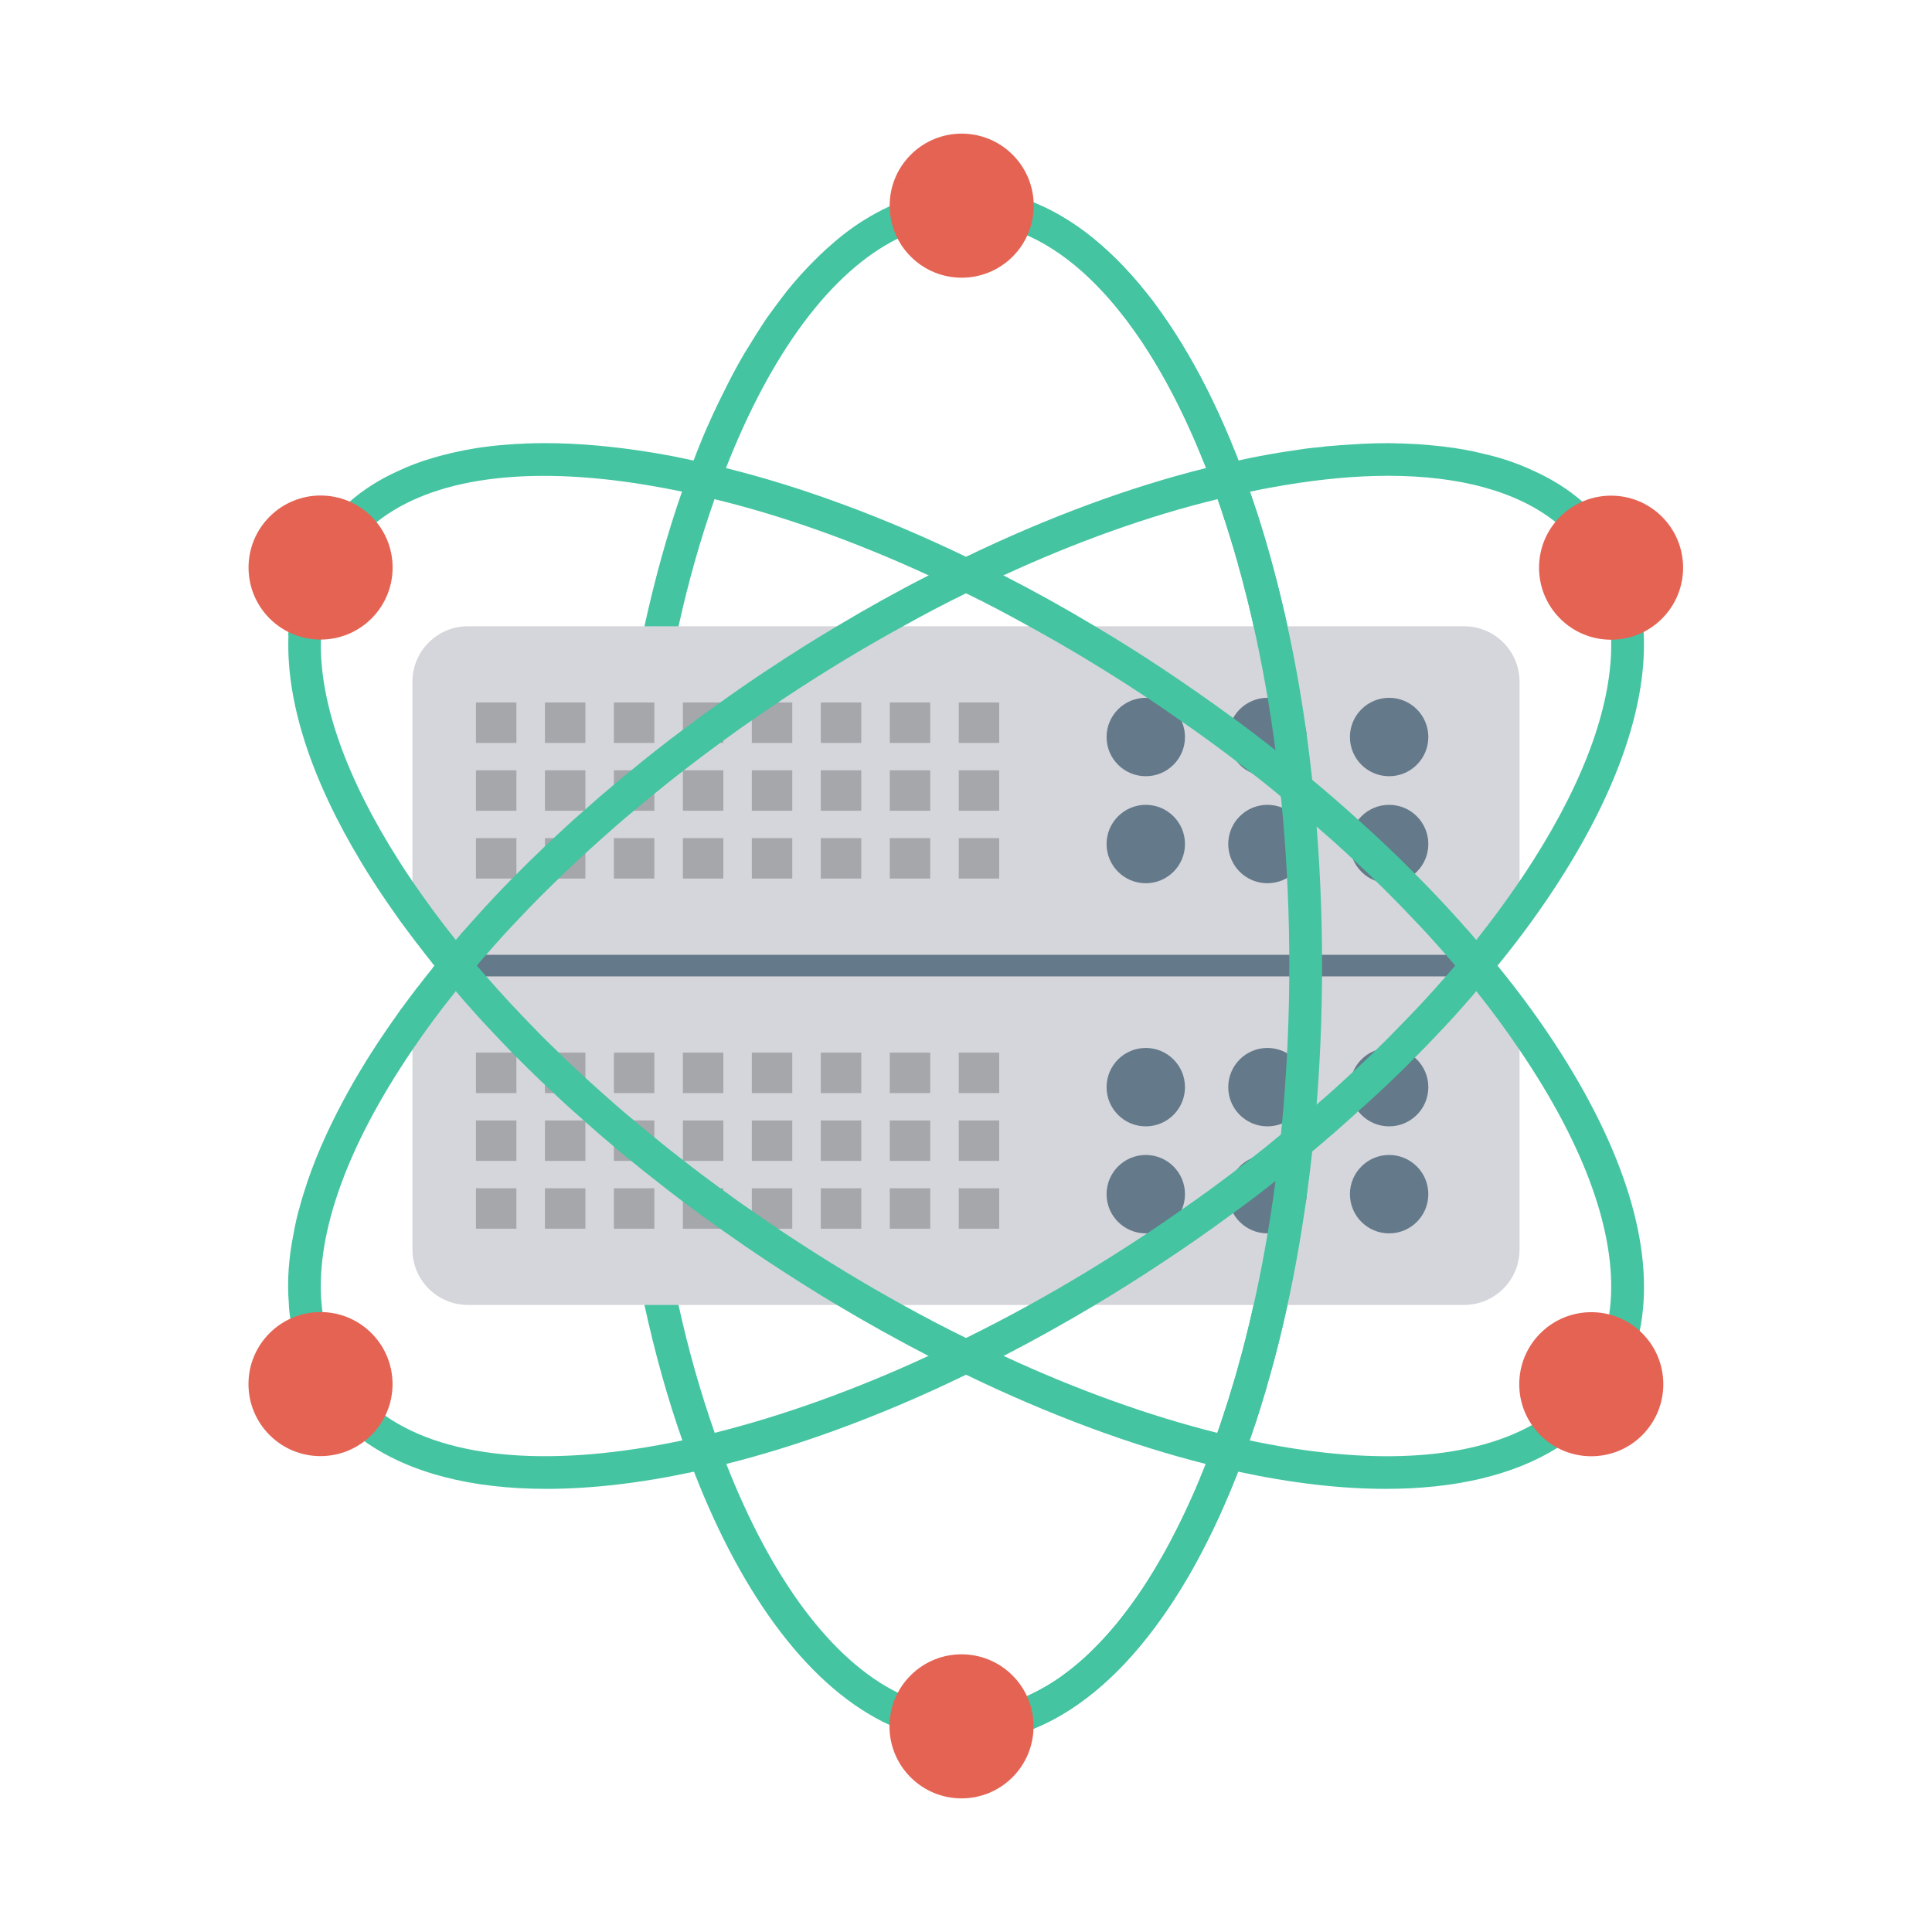<svg enable-background="new 0 0 110 110" height="512" viewBox="0 0 110 110" width="512" xmlns="http://www.w3.org/2000/svg"><path d="m72.922 64.6c0 .01.01 0 .01 0 .02-.21.04-.42.06-.63.02-.15.03-.31.04-.47-.01.16-.02.32-.05.47-.01.21-.03.42-.06.63zm2.34-10.24c0-.7-.01-1.4-.03-2.09-.01-.59-.03-1.17-.06-1.74-.03-.73-.07-1.46-.12-2.17-.03-.44-.06-.88-.1-1.31-.02-.36-.05-.73-.09-1.09-.04-.53-.1-1.05-.16-1.57-.01-.19-.03-.38-.06-.57-.07-.68-.16-1.35-.26-2.01.01-.01.01-.01 0-.02 0-.03 0-.07-.01-.1 0-.03 0-.06-.01-.09 0-.03-.01-.06-.02-.09-.01-.13-.03-.25-.05-.37-.07-.47-.14-.94-.21-1.4-.03-.19-.06-.37-.1-.55-.08-.48-.16-.96-.25-1.43-.14-.71-.28-1.42-.43-2.1-.11-.51-.22-1.01-.35-1.51-.11-.49-.24-.98-.37-1.46-.02-.12-.05-.23-.09-.34-.09-.36-.18-.7-.29-1.05-.08-.31-.17-.61-.26-.91-.17-.56-.34-1.12-.53-1.66-.08-.25-.16-.49-.25-.73-.08-.24-.16-.47-.25-.71-.13-.36-.26-.72-.4-1.07-.05-.14-.11-.29-.17-.43-.2-.51-.41-1.02-.63-1.51-.21-.49-.43-.98-.66-1.45-.45-.94-.92-1.83-1.42-2.68-.37-.63-.75-1.24-1.14-1.81-.12-.18-.24-.35-.36-.52-.18-.26-.37-.51-.54-.75-.24-.3-.48-.6-.71-.88-.28-.33-.57-.65-.85-.95-.11-.12-.23-.24-.35-.36-.61-.62-1.25-1.18-1.89-1.67-.15-.11-.29-.21-.43-.31-.16-.11-.31-.21-.47-.31-.31-.2-.63-.39-.94-.55-.16-.09-.32-.17-.48-.24-.16-.08-.32-.15-.49-.22-.04-.02-.08-.04-.13-.05-.48-.2-.96-.35-1.45-.47-.22-.06-.44-.11-.67-.14-.05-.02-.1-.02-.15-.03-.17-.03-.35-.05-.52-.07-.02-.01-.05-.01-.07-.01-.33-.03-.66-.05-.99-.05-1.49 0-2.95.34-4.34.98-.26.12-.52.25-.78.39-.02.01-.04.02-.05.03-.83.45-1.63 1.01-2.41 1.69-.26.22-.51.45-.77.7-.25.24-.5.5-.75.76-.5.53-.99 1.1-1.45 1.72-.23.31-.47.62-.7.95-.06.07-.11.15-.16.23-.17.25-.34.52-.51.78-.22.35-.44.71-.66 1.07-.01.01-.01.01-.01.01-.43.73-.84 1.5-1.23 2.3-.2.39-.39.79-.58 1.2-.25.54-.5 1.1-.73 1.68-.13.32-.26.64-.38.97-.23.58-.45 1.16-.66 1.77-.83 2.37-1.54 4.94-2.14 7.67-.31 1.4-.58 2.85-.82 4.34-.12.76-.23 1.52-.33 2.3-.07.51-.14 1.04-.2 1.56-.02.18-.04.35-.05.53-.07.58-.13 1.17-.18 1.77-.03.29-.05.59-.07.89-.03.22-.04.44-.05.67-.02.14-.03.29-.04.44-.09 1.35-.16 2.72-.19 4.11-.02.69-.03 1.39-.03 2.09-.01.2-.01.41-.01.62 0 .2 0 .41.01.61 0 1 .02 1.98.06 2.95.03 1.1.09 2.19.16 3.26.01.15.02.29.04.44.01.22.02.44.05.66.02.3.04.59.07.89.05.6.11 1.19.18 1.78.01.18.03.36.05.53.06.52.13 1.04.2 1.55.1.78.21 1.55.33 2.31.24 1.49.51 2.94.82 4.34.6 2.75 1.32 5.33 2.16 7.71.21.61.43 1.2.66 1.78 2.8 7.22 6.68 12.38 11.15 14.43 1.39.63 2.85.97 4.34.97.33 0 .66-.02.99-.05.02 0 .05 0 .07-.01.17-.02.35-.04.52-.07.05-.01.1-.01.15-.03.23-.03.45-.08.67-.14.49-.12.97-.27 1.45-.47.05-.01.09-.03.13-.05.17-.07.33-.14.49-.22.16-.07.32-.15.48-.24 1.36-.72 2.67-1.74 3.91-3.02.15-.15.3-.31.44-.47 1.35-1.49 2.62-3.3 3.77-5.39.33-.61.66-1.25.98-1.91.23-.47.45-.96.66-1.45.22-.49.43-1 .63-1.51.06-.12.1-.25.15-.37.16-.4.31-.8.45-1.21.07-.19.14-.38.2-.57.08-.22.16-.44.23-.67.13-.36.25-.73.36-1.1.07-.21.14-.43.2-.65.1-.31.19-.62.27-.94.11-.36.21-.73.31-1.1.02-.06.04-.12.05-.18.15-.55.29-1.11.42-1.67.02-.07.04-.14.05-.21.09-.39.18-.79.27-1.19.29-1.32.55-2.69.78-4.09.08-.48.15-.96.21-1.45.03-.11.04-.21.05-.32.01-.03.02-.06.02-.09.01-.03.01-.06.01-.09.01-.03.01-.07.01-.1v-.01c.1-.66.18-1.32.26-2 .02-.19.05-.38.06-.58.06-.52.12-1.04.16-1.57.04-.37.07-.73.09-1.1.04-.43.07-.86.1-1.3.05-.72.09-1.44.12-2.17.02-.3.03-.59.03-.89.04-.97.06-1.95.06-2.95.01-.2.01-.41.01-.61-0-.21-0-.42-.01-.62zm-1.92 4.18c-.01.48-.03.96-.06 1.43-.02.42-.04.83-.07 1.24-.02.32-.04.64-.07.96-.03.45-.07.89-.11 1.33-.01.16-.02.32-.05.47-.01.21-.03.42-.06.63-.02.31-.05.61-.09.92-.01.11-.02.22-.04.33-.05.47-.11.93-.17 1.39-.06.44-.12.88-.19 1.31-.07.56-.16 1.12-.26 1.67-.04.29-.09.58-.15.86-.09.51-.18 1.01-.29 1.51-.01.09-.02.18-.05.26-.07.4-.16.79-.25 1.17-.01.09-.03.19-.06.28-.15.69-.31 1.37-.48 2.03-.12.48-.24.94-.38 1.4-.03.14-.07.28-.11.42-.1.34-.19.66-.3.99-.09.31-.18.63-.29.93-.16.51-.32 1.02-.5 1.51-.1.3-.21.6-.33.9-.1.29-.21.58-.33.87-.1.26-.2.51-.31.76 0 .03-.01.05-.02.07-.19.46-.38.91-.59 1.35-.31.68-.63 1.34-.96 1.97-.1.21-.21.42-.33.62-.1.21-.22.41-.34.61-.56.99-1.15 1.91-1.78 2.75-.12.17-.24.33-.37.49-.24.33-.5.63-.76.93-.12.15-.25.29-.39.43-.13.14-.26.28-.39.41-.49.51-.99.96-1.51 1.36-.18.13-.36.26-.54.4-.14.1-.27.19-.41.27-.14.1-.29.19-.43.26-.14.08-.28.16-.43.24-.2.11-.41.21-.61.3-.23.1-.46.2-.7.27-.59.21-1.19.36-1.79.42-.33.05-.66.07-.99.07-1.32 0-2.62-.32-3.86-.94-3.84-1.89-7.25-6.56-9.79-13.04-.23-.58-.45-1.17-.66-1.77-.79-2.25-1.49-4.68-2.06-7.28-.51-2.24-.93-4.6-1.25-7.05-.05-.38-.1-.76-.14-1.15-.06-.49-.12-.99-.16-1.49-.04-.27-.06-.54-.08-.82-.06-.51-.1-1.03-.13-1.55-.07-.76-.11-1.53-.15-2.31-.03-.46-.05-.92-.06-1.39-.04-.97-.06-1.96-.06-2.95-.01-.2-.01-.41-.01-.61 0-.21 0-.41.01-.62 0-.7.01-1.4.03-2.09.02-.76.05-1.51.09-2.25.04-.78.08-1.54.15-2.3.03-.53.08-1.05.13-1.56.02-.28.05-.55.08-.82.04-.5.1-.99.16-1.48.04-.39.09-.78.14-1.16.32-2.45.74-4.8 1.25-7.04.57-2.58 1.26-5 2.05-7.24.21-.6.42-1.19.65-1.77 2.54-6.49 5.95-11.17 9.79-13.07 1.25-.62 2.55-.95 3.88-.95.33 0 .66.02.99.06l.18.03c.09.01.18.02.27.04.6.11 1.2.28 1.78.52.09.03.18.07.27.11.05.03.11.05.17.08.87.41 1.72.96 2.54 1.63.13.11.27.23.41.35.4.36.8.75 1.19 1.18.14.14.27.28.39.43.13.15.26.29.38.45.13.16.27.33.39.49.13.15.25.31.36.48.13.16.25.34.37.51.25.35.49.71.72 1.08.69 1.1 1.35 2.29 1.96 3.58.11.22.22.46.32.69.26.56.51 1.14.74 1.73.09.19.16.38.24.58.03.09.07.17.1.26.1.25.19.5.28.76.1.25.19.5.27.75 0 0 .01 0 .01.01.14.39.27.78.39 1.18.02.03.03.05.03.07.13.41.26.82.39 1.25.09.28.17.57.25.86.05.16.1.31.13.47.12.4.23.81.33 1.23.13.49.26.99.37 1.49.05.22.11.45.15.68.04.15.08.31.11.48.26 1.16.49 2.36.69 3.59.17.97.32 1.97.45 2.98.06.46.12.92.17 1.39.02.11.03.22.04.33.03.31.07.61.09.92.03.2.05.41.06.62.02.16.04.32.05.49.04.44.08.88.11 1.33.03.32.05.64.07.96.03.41.05.82.07 1.24.04.75.07 1.51.09 2.28.02.69.03 1.39.03 2.09.01.2.01.41.01.62 0 .2 0 .41-.01.61 0.0.99-.02 1.98-.06 2.95z" fill="#44c4a1"/><path d="m26.623 52.266h56.755v6.269h-56.755z" fill="#64798a"/><path d="m83.359 35.657h-56.718c-1.744 0-3.158 1.414-3.158 3.158v12.39c0 1.744 1.414 3.158 3.158 3.158h56.718c1.744 0 3.158-1.414 3.158-3.158v-12.39c-0-1.744-1.414-3.158-3.158-3.158z" fill="#d5d6db"/><g fill="#a5a7aa"><path d="m27.099 39.996h2.304v2.304h-2.304z"/><path d="m31.026 39.996h2.304v2.304h-2.304z"/><path d="m34.953 39.996h2.304v2.304h-2.304z"/><path d="m38.88 39.996h2.304v2.304h-2.304z"/><path d="m42.806 39.996h2.304v2.304h-2.304z"/><path d="m46.733 39.996h2.304v2.304h-2.304z"/><path d="m50.66 39.996h2.304v2.304h-2.304z"/><path d="m54.587 39.996h2.304v2.304h-2.304z"/><path d="m27.099 43.857h2.304v2.304h-2.304z"/><path d="m31.026 43.857h2.304v2.304h-2.304z"/><path d="m34.953 43.857h2.304v2.304h-2.304z"/><path d="m38.88 43.857h2.304v2.304h-2.304z"/><path d="m42.806 43.857h2.304v2.304h-2.304z"/><path d="m46.733 43.857h2.304v2.304h-2.304z"/><path d="m50.66 43.857h2.304v2.304h-2.304z"/><path d="m54.587 43.857h2.304v2.304h-2.304z"/><path d="m27.099 47.718h2.304v2.304h-2.304z"/><path d="m31.026 47.718h2.304v2.304h-2.304z"/><path d="m34.953 47.718h2.304v2.304h-2.304z"/><path d="m38.88 47.718h2.304v2.304h-2.304z"/><path d="m42.806 47.718h2.304v2.304h-2.304z"/><path d="m46.733 47.718h2.304v2.304h-2.304z"/><path d="m50.66 47.718h2.304v2.304h-2.304z"/><path d="m54.587 47.718h2.304v2.304h-2.304z"/></g><circle cx="65.236" cy="41.963" fill="#64798a" r="2.232"/><circle cx="72.163" cy="41.963" fill="#64798a" r="2.232"/><circle cx="79.091" cy="41.963" fill="#64798a" r="2.232"/><circle cx="65.236" cy="48.056" fill="#64798a" r="2.232"/><circle cx="72.163" cy="48.056" fill="#64798a" r="2.232"/><circle cx="79.091" cy="48.056" fill="#64798a" r="2.232"/><path d="m83.359 55.592h-56.718c-1.744 0-3.158 1.414-3.158 3.158v12.39c0 1.744 1.414 3.158 3.158 3.158h56.718c1.744 0 3.158-1.414 3.158-3.158v-12.39c-0-1.744-1.414-3.158-3.158-3.158z" fill="#d5d6db"/><g fill="#a5a7aa"><path d="m27.099 59.932h2.304v2.304h-2.304z"/><path d="m31.026 59.932h2.304v2.304h-2.304z"/><path d="m34.953 59.932h2.304v2.304h-2.304z"/><path d="m38.88 59.932h2.304v2.304h-2.304z"/><path d="m42.806 59.932h2.304v2.304h-2.304z"/><path d="m46.733 59.932h2.304v2.304h-2.304z"/><path d="m50.66 59.932h2.304v2.304h-2.304z"/><path d="m54.587 59.932h2.304v2.304h-2.304z"/><path d="m27.099 63.793h2.304v2.304h-2.304z"/><path d="m31.026 63.793h2.304v2.304h-2.304z"/><path d="m34.953 63.793h2.304v2.304h-2.304z"/><path d="m38.88 63.793h2.304v2.304h-2.304z"/><path d="m42.806 63.793h2.304v2.304h-2.304z"/><path d="m46.733 63.793h2.304v2.304h-2.304z"/><path d="m50.66 63.793h2.304v2.304h-2.304z"/><path d="m54.587 63.793h2.304v2.304h-2.304z"/><path d="m27.099 67.654h2.304v2.304h-2.304z"/><path d="m31.026 67.654h2.304v2.304h-2.304z"/><path d="m34.953 67.654h2.304v2.304h-2.304z"/><path d="m38.88 67.654h2.304v2.304h-2.304z"/><path d="m42.806 67.654h2.304v2.304h-2.304z"/><path d="m46.733 67.654h2.304v2.304h-2.304z"/><path d="m50.66 67.654h2.304v2.304h-2.304z"/><path d="m54.587 67.654h2.304v2.304h-2.304z"/></g><circle cx="65.236" cy="61.898" fill="#64798a" r="2.232"/><circle cx="72.163" cy="61.898" fill="#64798a" r="2.232"/><circle cx="79.091" cy="61.898" fill="#64798a" r="2.232"/><circle cx="65.236" cy="67.991" fill="#64798a" r="2.232"/><circle cx="72.163" cy="67.991" fill="#64798a" r="2.232"/><circle cx="79.091" cy="67.991" fill="#64798a" r="2.232"/><path d="m71.222 65.97c.28-.14.6-.21.94-.21.22 0 .43.03.63.09.02-.11.03-.22.04-.33.04-.31.07-.61.09-.92-.56.47-1.12.92-1.7 1.37zm20.67-35.37c-.5-.76-1.1-1.43-1.79-2.04h-.01c-.79-.69-1.71-1.27-2.75-1.74-.82-.39-1.72-.71-2.69-.94-.24-.06-.48-.11-.73-.17-.75-.16-1.54-.28-2.37-.35-.27-.03-.55-.05-.83-.07-.29-.01-.57-.03-.87-.04-.99-.04-2.03-.01-3.11.07-.31.02-.63.04-.95.07-.19.01-.38.03-.57.06-.28.02-.56.06-.85.09-.5.07-1.01.15-1.53.23-.77.13-1.54.27-2.33.45h-.01c-.6.12-1.21.27-1.83.43h-.01c-4.38 1.09-9.01 2.81-13.66 5.05-.71.34-1.42.69-2.13 1.06-1.75.89-3.49 1.86-5.23 2.9-1.28.76-2.55 1.56-3.82 2.4-.96.63-1.9 1.28-2.82 1.94-.72.51-1.43 1.03-2.12 1.55-.51.38-1.01.76-1.5 1.15-.49.38-.97.77-1.44 1.16-.22.17-.44.35-.65.53-.12.1-.23.19-.34.29-.55.46-1.09.92-1.62 1.4-.03.02-.06.05-.09.08-.59.51-1.16 1.03-1.72 1.56-.17.15-.33.31-.5.47-.55.53-1.1 1.06-1.62 1.59l-.24.24c-.73.74-1.44 1.49-2.11 2.25-.15.16-.29.32-.43.48-.23.25-.46.51-.67.77-.18.2-.35.4-.52.6-.24.29-.47.57-.69.86h-.01c-.05.05-.09.11-.12.16-.29.36-.57.71-.84 1.07-.02.01-.03.02-.03.03-.28.37-.56.74-.83 1.11-.1.13-.2.26-.28.39-.23.32-.45.64-.67.96-.29.42-.56.83-.82 1.24-.2.31-.39.62-.57.92-.37.61-.71 1.21-1.03 1.81-.96 1.79-1.71 3.52-2.22 5.17-.09.27-.17.54-.24.81-.16.54-.28 1.07-.37 1.6-.28 1.38-.37 2.7-.27 3.94.01.3.04.61.09.9v.01h.01c.21 1.57.73 2.99 1.57 4.25.7 1.06 1.59 1.97 2.64 2.71 2.57 1.82 6.12 2.71 10.35 2.71 2.57 0 5.4-.33 8.41-.98.61-.13 1.22-.27 1.84-.44 1.97-.49 4-1.12 6.08-1.87 2.46-.89 5-1.96 7.57-3.21.71-.34 1.42-.7 2.14-1.07 1.73-.89 3.46-1.86 5.21-2.9 1.27-.76 2.55-1.57 3.82-2.41 1.38-.91 2.73-1.85 4.04-2.82.82-.59 1.62-1.2 2.41-1.83.36-.28.72-.56 1.08-.86.34-.26.67-.54 1-.81.01-.01.01-.01.01-.01.9-.75 1.77-1.51 2.62-2.29 1.12-.99 2.2-2.01 3.22-3.05.56-.56 1.1-1.12 1.62-1.68.42-.44.82-.89 1.21-1.33.23-.26.46-.52.67-.78.18-.2.35-.4.52-.6.24-.28.47-.56.69-.85 1.35-1.65 2.55-3.31 3.6-4.96 3.34-5.25 4.93-10.05 4.72-14.04-.1-2.02-.67-3.83-1.69-5.38zm-4.61 18.41c-.25.39-.5.78-.77 1.17-.75 1.11-1.58 2.23-2.46 3.34-.22.27-.44.55-.67.82 0 0-.01.01-.02.02-.16.2-.34.41-.51.62-.18.2-.35.4-.53.61-.86.99-1.77 1.97-2.74 2.95-.41.43-.84.86-1.28 1.28-.09.1-.19.19-.28.28-.32.31-.64.61-.97.91-.68.64-1.38 1.27-2.1 1.89-.66.58-1.33 1.15-2.02 1.7 0 0-.01.01-.01 0-.56.47-1.12.92-1.7 1.37-.26.2-.52.41-.78.6l-.01.01c-1.02.78-2.06 1.54-3.13 2.28-.65.46-1.31.91-1.98 1.36-.06.03-.11.07-.17.11-2.18 1.44-4.37 2.77-6.55 3.97-1.21.67-2.41 1.29-3.6 1.88-.72.36-1.43.7-2.14 1.02-4.23 1.96-8.34 3.42-12.17 4.38-.62.16-1.24.3-1.84.43-7.22 1.53-13.26 1.14-16.91-1.4-.91-.62-1.68-1.39-2.27-2.29-.7-1.06-1.14-2.27-1.31-3.61-.51-3.72.97-8.47 4.35-13.77.25-.39.5-.78.77-1.17.75-1.11 1.58-2.23 2.47-3.34.21-.27.43-.55.67-.82 0-.01 0-.01.01-.02h.01c.16-.2.33-.41.51-.61.17-.21.34-.41.53-.62.6-.7 1.24-1.4 1.9-2.09.71-.76 1.46-1.51 2.23-2.25.49-.49 1-.97 1.52-1.44.56-.51 1.13-1.02 1.71-1.53.35-.3.69-.6 1.05-.89.32-.28.65-.55.99-.82.05-.05.11-.1.17-.14.53-.44 1.07-.87 1.63-1.3.01-.01.03-.03.05-.04.68-.53 1.37-1.05 2.07-1.56.06-.05.12-.09.18-.13.53-.39 1.07-.78 1.62-1.15.49-.35.99-.69 1.49-1.02.18-.13.37-.26.56-.38 2.17-1.43 4.36-2.76 6.56-3.96 1.2-.67 2.39-1.3 3.59-1.88.71-.36 1.42-.7 2.13-1.02 4.16-1.92 8.28-3.39 12.19-4.34.62-.17 1.23-.3 1.84-.42.67-.15 1.34-.27 1.99-.38 2.11-.35 4.08-.53 5.88-.53 4.09 0 7.34.89 9.53 2.63.7.55 1.29 1.18 1.77 1.91.89 1.36 1.36 2.97 1.4 4.79.09 3.52-1.42 7.83-4.45 12.59z" fill="#44c4a1"/><path d="m88.862 59.94c-1.05-1.65-2.25-3.31-3.6-4.96-.22-.29-.45-.57-.69-.86-.17-.2-.34-.4-.52-.6-.21-.26-.44-.52-.67-.77-.14-.16-.28-.32-.43-.48-.76-.85-1.57-1.7-2.4-2.53-1.02-1.04-2.1-2.06-3.22-3.06-.85-.78-1.72-1.53-2.62-2.28 0 0 0 0-.01-.01-.33-.27-.66-.55-1-.81-.36-.3-.72-.59-1.08-.87-.79-.62-1.59-1.23-2.41-1.83-1.31-.96-2.66-1.9-4.04-2.82-1.26-.84-2.54-1.64-3.82-2.4-1.73-1.04-3.48-2.01-5.22-2.9-.71-.37-1.42-.72-2.13-1.06-4.66-2.24-9.28-3.96-13.67-5.05-.62-.16-1.23-.31-1.84-.43-.01-.01-.01 0-.01 0-.37-.08-.73-.15-1.1-.23-.42-.08-.82-.15-1.23-.22-2.2-.36-4.25-.54-6.15-.54-.36 0-.71.01-1.05.02-.05 0-.09 0-.13.01-.34.01-.68.03-1.01.06-.68.05-1.33.13-1.96.24-.26.05-.52.09-.77.15-.25.05-.49.11-.73.17s-.47.12-.7.19c-.01 0-.02 0-.03.01-.69.2-1.35.45-1.96.74-1.04.47-1.96 1.05-2.75 1.74h-.01c-.69.61-1.29 1.28-1.79 2.04-1.03 1.55-1.59 3.37-1.69 5.38-.01.09-.01.18 0 .27-.13 3.7 1.27 8.08 4.15 12.85.18.3.37.61.57.92.26.41.53.82.82 1.24.22.32.44.64.67.96.08.13.18.26.28.39.27.37.55.74.83 1.11 0 .01.01.02.03.03.24.33.5.65.76.98.06.09.13.17.2.25h.01c.22.29.45.57.69.85.17.2.34.4.52.6.21.26.44.52.67.78.39.44.79.89 1.21 1.33.43.46.87.93 1.32 1.39.08.08.16.16.25.25.41.41.82.82 1.25 1.23.12.12.25.24.37.35.17.17.34.33.51.48.55.53 1.12 1.04 1.7 1.55.03.03.06.06.1.09.53.47 1.07.94 1.62 1.4.11.1.22.19.34.29.21.18.43.35.65.53.47.39.95.77 1.44 1.15.49.39.99.78 1.5 1.16.69.52 1.4 1.04 2.12 1.55.92.65 1.86 1.3 2.82 1.93 1.28.84 2.55 1.65 3.83 2.41 1.74 1.04 3.49 2.01 5.21 2.9.72.37 1.43.73 2.14 1.07 4.74 2.29 9.35 4 13.64 5.08h.01c.62.16 1.23.31 1.83.44h.01c3.01.65 5.84.98 8.41.98 3.93 0 7.27-.77 9.79-2.35 1.3-.8 2.38-1.82 3.2-3.07.71-1.08 1.2-2.28 1.47-3.59.88-4.31-.65-9.77-4.5-15.82zm1.47 18.38c-.77 1.16-1.81 2.1-3.1 2.81-3.7 2.07-9.39 2.3-16.09.88-.6-.13-1.21-.27-1.83-.43h-.01c-3.83-.96-7.94-2.42-12.16-4.38-.71-.32-1.42-.66-2.14-1.02-1.19-.58-2.39-1.21-3.6-1.88-2.18-1.2-4.37-2.53-6.55-3.97-.19-.12-.37-.25-.55-.37-.51-.34-1.01-.68-1.5-1.03-.55-.37-1.09-.76-1.62-1.15-.06-.04-.12-.08-.18-.13-.7-.51-1.38-1.02-2.05-1.55-.03-.01-.05-.03-.07-.05-.56-.43-1.1-.86-1.63-1.3-.06-.04-.12-.09-.17-.14-.34-.27-.67-.54-.99-.82-.36-.29-.7-.59-1.05-.89-.58-.51-1.15-1.02-1.71-1.53-.52-.47-1.03-.95-1.52-1.44-.48-.46-.95-.92-1.4-1.39-.96-.98-1.87-1.96-2.73-2.95-.18-.21-.36-.41-.53-.61-.18-.21-.35-.42-.51-.62-.02-.01-.02-.02-.02-.02-.23-.27-.45-.55-.67-.82-.89-1.11-1.71-2.23-2.47-3.34-.27-.39-.52-.78-.77-1.17-3.03-4.76-4.54-9.07-4.44-12.59.04-1.82.5-3.43 1.4-4.79.48-.72 1.07-1.36 1.77-1.9 3.15-2.51 8.5-3.26 15.41-2.11.65.11 1.31.23 1.98.37.61.12 1.23.26 1.85.43 3.91.95 8.03 2.42 12.19 4.34.71.32 1.42.66 2.13 1.02 1.2.58 2.39 1.21 3.59 1.88 2.2 1.2 4.39 2.53 6.56 3.96.06.04.11.08.17.11.67.45 1.33.9 1.98 1.36 1.07.74 2.11 1.5 3.13 2.28l.01.01c.25.19.51.38.76.59.58.44 1.16.9 1.72 1.38 0-.01.01 0 .01 0 .69.55 1.36 1.12 2.02 1.7.71.62 1.41 1.24 2.09 1.88.43.4.86.8 1.28 1.22.72.7 1.42 1.41 2.09 2.12.67.69 1.3 1.39 1.91 2.09.18.21.36.41.53.62.18.2.35.41.51.61h.01c0 .01.01.01.01.02.23.27.45.55.67.82.89 1.11 1.71 2.23 2.46 3.34.27.39.52.78.77 1.17 3.42 5.36 4.89 10.15 4.34 13.89-.18 1.3-.61 2.47-1.29 3.49z" fill="#44c4a1"/><path d="m55.996 10.815v1.878c9.689 1.195 17.412 19.702 17.412 42.284s-7.723 41.09-17.412 42.285v1.878c10.888-1.097 19.278-20.098 19.278-44.162 0-24.064-8.39-43.065-19.278-44.162z" fill="#44c4a1"/><ellipse cx="54.762" cy="11.705" fill="#e56353" rx="4.102" ry="4.102" transform="matrix(.707 -.707 .707 .707 7.763 42.151)"/><ellipse cx="90.619" cy="78.811" fill="#e56353" rx="4.102" ry="4.102" transform="matrix(.707 -.707 .707 .707 -29.186 87.16)"/><ellipse cx="18.259" cy="78.811" fill="#e56353" rx="4.102" ry="4.102" transform="matrix(.707 -.707 .707 .707 -50.38 35.994)"/><ellipse cx="18.259" cy="32.315" fill="#e56353" rx="4.102" ry="4.102" transform="matrix(.707 -.707 .707 .707 -17.503 22.376)"/><ellipse cx="54.762" cy="98.295" fill="#e56353" rx="4.102" ry="4.102" transform="matrix(.707 -.707 .707 .707 -53.466 67.513)"/><ellipse cx="91.741" cy="32.315" fill="#e56353" rx="4.102" ry="4.102" transform="matrix(.707 -.707 .707 .707 4.02 74.336)"/></svg>